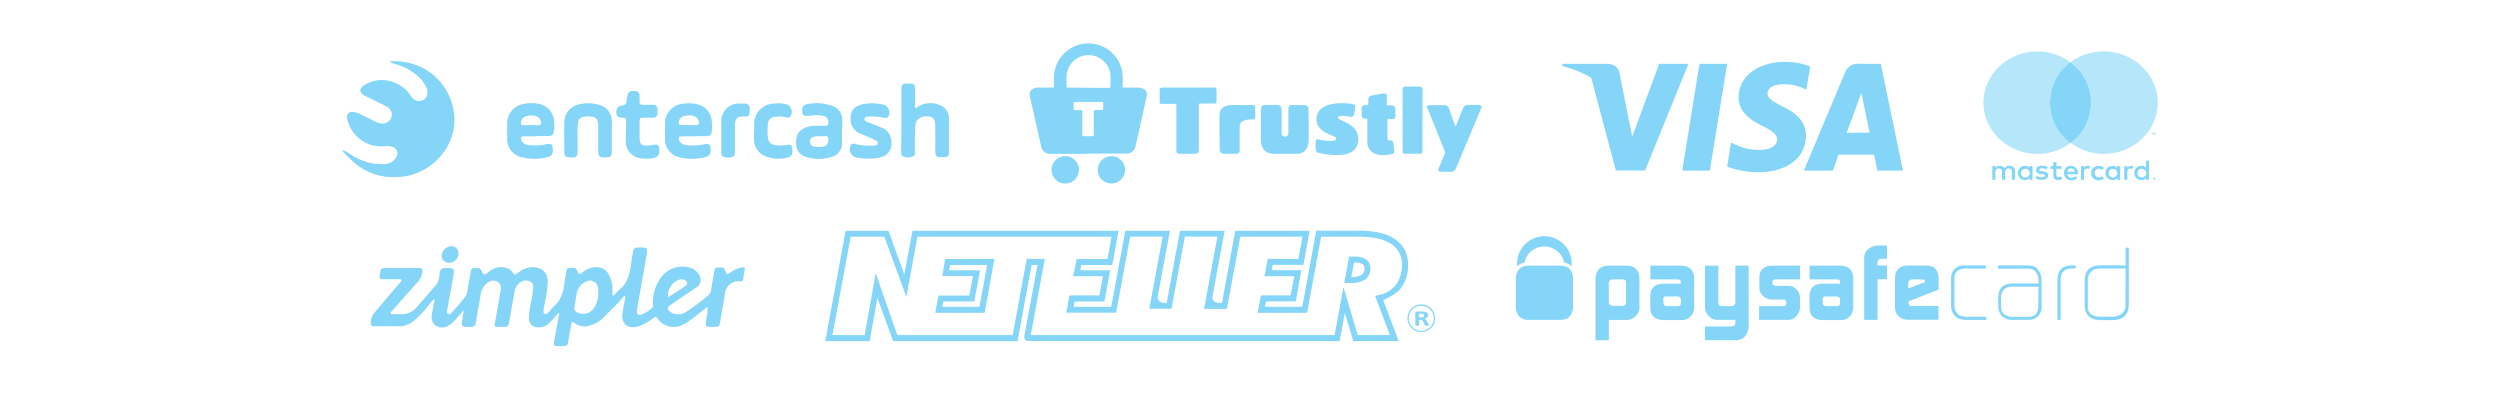 <svg id="Providers" xmlns="http://www.w3.org/2000/svg" viewBox="0 0 650 105.05"><defs><style>.cls-1{fill:#84d5f7;}.cls-2{opacity:0.6;}</style></defs><title>payment_fi</title><path class="cls-1" d="M89,39A9.32,9.32,0,0,1,91.4,40.3a14.24,14.24,0,0,0,8.37,2.37A3.72,3.72,0,0,0,103,40.94a1.81,1.81,0,0,0-1.12-2.8,5,5,0,0,0-2-.1,9.07,9.07,0,0,1-9.58-7,2.7,2.7,0,0,1-.08-.39,1.36,1.36,0,0,1,1.63-1.56,8.91,8.91,0,0,1,2.41.87l3.47,1.71a4.17,4.17,0,0,0,1.29.43,2.43,2.43,0,0,0,2.73-1.61,2.3,2.3,0,0,0-1.21-2.78c-1.37-.73-2.79-1.38-4.18-2.07-.51-.24-1-.46-1.51-.74-1.52-.92-1.54-1.95,0-2.83a8.22,8.22,0,0,1,6.42-1,9.35,9.35,0,0,1,5.74,4.1,2.24,2.24,0,0,0,3.86,0,2.64,2.64,0,0,0,0-2.34,8.69,8.69,0,0,0-2.65-3.39,15,15,0,0,0-5.08-2.68,6.31,6.31,0,0,1-1.91-.78,14.74,14.74,0,0,1,4.69.29,15.25,15.25,0,0,1,12,12.37,14,14,0,0,1-3.24,11.77,15.32,15.32,0,0,1-11.33,5.61,15.59,15.59,0,0,1-11.83-4.24c-.67-.61-1.29-1.29-1.93-1.94A1.89,1.89,0,0,1,89,39Z"/><path class="cls-1" d="M234.36,31.3q0-4,0-8c0-1.28.29-1.57,1.55-1.58.24,0,.48,0,.72,0,1,0,1.26.35,1.27,1.28,0,1.5,0,3,0,4.5,0,.2-.11.48.15.58s.32-.15.47-.24a6.11,6.11,0,0,1,6.48-.19,3.46,3.46,0,0,1,1.72,3.1c0,3,0,6,0,8.93a1,1,0,0,1-1.12,1.17c-2.15.08-2.49,0-2.44-2.22.05-2,0-4,0-5.94,0-1.7-.54-2.35-2-2.44-1.79-.11-3,.73-3.14,2.26a64.58,64.58,0,0,0-.16,6.67c0,.57.16,1.29-.56,1.52a3.15,3.15,0,0,1-2.57-.09c-.46-.25-.42-.78-.42-1.23Z"/><path class="cls-1" d="M139.44,35.44h-3.21c-.77,0-.95.29-.69,1a2,2,0,0,0,1.74,1.23,12.87,12.87,0,0,0,4.87-.2c1.19-.19,1.43,0,1.57,1.15.16,1.34-.25,2-1.56,2.27a13.62,13.62,0,0,1-6.44,0A4.76,4.76,0,0,1,131.87,36c0-1.26,0-2.52,0-3.78A5.07,5.07,0,0,1,136.32,27a9.29,9.29,0,0,1,3.75,0,4.85,4.85,0,0,1,4,4.7,9.55,9.55,0,0,1-.07,2.56,1.23,1.23,0,0,1-1.35,1.1h-3.22Zm-1.4-2.9c.64,0,1.29,0,1.93,0s.82-.33.68-.92c-.25-1.11-1.21-1.67-2.71-1.59s-2.28.58-2.47,1.68c-.1.53,0,.84.64.83S137.4,32.53,138,32.54Z"/><path class="cls-1" d="M180.47,35.44c-1.09,0-2.19,0-3.29,0-.71,0-.82.37-.64.94a2,2,0,0,0,1.77,1.31,12.82,12.82,0,0,0,4.86-.2c1.21-.19,1.48,0,1.59,1.23s-.28,1.9-1.56,2.19a13.66,13.66,0,0,1-6.45,0A4.76,4.76,0,0,1,172.9,36c0-1.28,0-2.57,0-3.85a5.06,5.06,0,0,1,4.35-5.1,9.32,9.32,0,0,1,3.83,0,4.85,4.85,0,0,1,4,4.69,13,13,0,0,1,0,2.33c-.11,1-.51,1.33-1.54,1.34h-3.06Zm-1.36-2.91h0c.62,0,1.23,0,1.85,0s.88-.22.7-1c-.27-1.12-1.3-1.68-2.81-1.53s-2.2.61-2.36,1.71c-.08.49.06.78.61.78Z"/><path class="cls-1" d="M218.92,34.24c0,1,0,1.93,0,2.89a3.62,3.62,0,0,1-2.62,3.64,10.83,10.83,0,0,1-6.8,0A3.44,3.44,0,0,1,207,37.42c-.11-1.76.34-3.24,2.07-4.08a6.43,6.43,0,0,1,2.72-.64c1,0,1.93,0,2.89,0,.47,0,.66-.21.68-.68A1.63,1.63,0,0,0,214,30.1a9.68,9.68,0,0,0-3-.07c-.32,0-.64.08-1,.09-1.07,0-1.3-.14-1.44-1.05s.23-1.8,1.1-1.95a12.33,12.33,0,0,1,7,.51,3.7,3.7,0,0,1,2.32,3.55C219,32.2,218.92,33.22,218.92,34.24Zm-5.57,1.19a6.06,6.06,0,0,0-1.82.14,1.26,1.26,0,0,0-.94,1.26,1.21,1.21,0,0,0,1,1.26,7,7,0,0,0,2.63,0c.82-.16,1.23-1,1.12-2.05s-.81-.53-1.29-.62A5.88,5.88,0,0,0,213.35,35.43Z"/><path class="cls-1" d="M159.07,35.56c0,1.37,0,2.74,0,4.1,0,.88-.33,1.19-1.22,1.24-2.09.13-2.32-.1-2.32-2.17s0-4.07,0-6.11c0-1.67-.6-2.27-2.27-2.33a6.16,6.16,0,0,0-1,0c-1.4.16-1.86.54-2,1.94-.2,2.16-.05,4.33-.07,6.5S150,41,148,40.9c-.92,0-1.28-.35-1.28-1.27,0-2.62-.05-5.25,0-7.87s1.91-4.49,4.81-4.8a10.57,10.57,0,0,1,4.07.23,4.48,4.48,0,0,1,3.5,4.44C159.09,32.94,159.07,34.25,159.07,35.56Z"/><path class="cls-1" d="M225.76,41.22a9.72,9.72,0,0,1-3.54-.42,2.23,2.23,0,0,1-1-3.12c.31-.42.76-.35,1.18-.24a14.86,14.86,0,0,0,4.46.41,3.44,3.44,0,0,0,.64,0c.33-.05.63-.17.71-.54a.69.69,0,0,0-.49-.82L224,34.84a4,4,0,0,1-2.69-2.65c-.53-2.38,0-4.8,3.79-5.22a11.84,11.84,0,0,1,4.7.29,2.12,2.12,0,0,1,1.19,3c-.32.52-.85.42-1.31.32a15,15,0,0,0-3.6-.28,5.4,5.4,0,0,0-.56,0,.79.79,0,0,0-.75.62c-.07.39.24.58.54.7,1.19.49,2.39.94,3.57,1.44a4.09,4.09,0,0,1,2.51,2.11c.84,2.09.61,5.24-3,5.86A11.25,11.25,0,0,1,225.76,41.22Z"/><path class="cls-1" d="M162.77,34.16c0-.89,0-1.77,0-2.65,0-.65-.19-.91-.87-.91-1.43,0-1.91-.72-1.55-2.12a1.31,1.31,0,0,1,1.29-1c.91-.08,1.24-.58,1.28-1.41a4.58,4.58,0,0,1,.1-.63c.29-1.63.7-1.93,2.33-1.73a1,1,0,0,1,.94,1c0,.59,0,1.18,0,1.76s.22.78.76.77c.89,0,1.77,0,2.66,0s1.2.35,1.25,1.22q0,.41,0,.81c0,1-.37,1.32-1.39,1.33-.81,0-1.61,0-2.41,0-.61,0-.88.19-.87.83,0,1.5,0,3,0,4.5s.63,2,2,1.91c.69,0,1.38-.15,2.07-.24a.82.82,0,0,1,1,.81c.25,1.9-.34,2.68-2.24,2.79a9.93,9.93,0,0,1-2.88-.1,4.35,4.35,0,0,1-3.54-4.29c0-.88,0-1.77,0-2.65Z"/><path class="cls-1" d="M196.12,34.13a17.75,17.75,0,0,1,0-2.73,5.34,5.34,0,0,1,5.25-4.47,8.08,8.08,0,0,1,3.42.29,2.19,2.19,0,0,1,.71,3.09,1.08,1.08,0,0,1-1.13.2,6.88,6.88,0,0,0-3.19-.07,1.77,1.77,0,0,0-1.5,1.56,15.83,15.83,0,0,0,0,4,1.93,1.93,0,0,0,1.62,1.66,8.4,8.4,0,0,0,3.35,0c1-.14,1.3.15,1.35,1.08.1,1.67-.22,2.13-1.87,2.38a9.5,9.5,0,0,1-4.84-.39,4.75,4.75,0,0,1-3.26-4.59c0-.67,0-1.34,0-2Z"/><path class="cls-1" d="M187.54,35.4V31.78a4.55,4.55,0,0,1,4.59-4.86c.51,0,1,0,1.53,0a1.18,1.18,0,0,1,1.26,1.18,3.62,3.62,0,0,1,0,.57c0,1.48-.11,1.62-1.56,1.63-1.8,0-2.24.45-2.28,2.4,0,2.17,0,4.35,0,6.52,0,.57.17,1.29-.56,1.53a3.24,3.24,0,0,1-2.57-.08c-.39-.21-.41-.66-.41-1.08C187.54,38.19,187.55,36.8,187.54,35.4Z"/><path class="cls-1" d="M283,40c-3.27,0-6.55,0-9.82,0a3.07,3.07,0,0,1-1-.15,2.26,2.26,0,0,1-1.46-1.69c-.2-.86-.39-1.73-.58-2.59-.36-1.62-.72-3.24-1.09-4.86L267.75,25a1.64,1.64,0,0,1,1.05-2,3.29,3.29,0,0,1,1.2-.24h3.77c.22,0,.24,0,.24-.25s0-.7,0-1V20.29a9,9,0,0,1,5.4-8.26,8.94,8.94,0,0,1,12.48,7.45c.08,1,0,1.93,0,2.9,0,.39,0,.39.4.39h3.55a3.4,3.4,0,0,1,1.33.27,1.6,1.6,0,0,1,1,1.86c-.19.93-.41,1.86-.62,2.79q-.88,4-1.79,8.06c-.17.77-.35,1.55-.53,2.32a2.42,2.42,0,0,1-.63,1.19,2.28,2.28,0,0,1-1.57.68H283Zm0-17.18h5.58a.13.13,0,0,0,.14-.14,1.21,1.21,0,0,0,0-.19v-2c0-.37,0-.75,0-1.12a5.65,5.65,0,0,0-2.05-3.73,5.72,5.72,0,0,0-7.91.6,5.68,5.68,0,0,0-1.46,3.8V22.4c0,.37,0,.37.38.37Zm-.05,3.68h-3.2a1.77,1.77,0,0,0-.32,0,.32.32,0,0,0-.31.37q0,.72,0,1.44c0,.22.07.29.29.33h1.53c.45,0,.46,0,.46.46V34.8a2,2,0,0,0,0,.35.28.28,0,0,0,.27.27h2.11c.52,0,.61-.09.61-.61V28.9c0-.23.06-.28.29-.28s.53,0,.79,0h1c.27,0,.35-.1.36-.37v-.79c0-.21,0-.42,0-.62a.31.31,0,0,0-.28-.35,1.58,1.58,0,0,0-.37,0Z"/><path class="cls-1" d="M340.26,32.47v3.82a5.11,5.11,0,0,1-.39,2,2.65,2.65,0,0,1-2.5,1.69c-2.11,0-4.22,0-6.33,0a3.26,3.26,0,0,1-1.89-.57A3,3,0,0,1,328,37.66a5.86,5.86,0,0,1-.18-1.5V28.79a2.82,2.82,0,0,1,.09-.76.9.9,0,0,1,.93-.74H332a1.49,1.49,0,0,1,.73.2,1,1,0,0,1,.49.86V34a5.53,5.53,0,0,0,0,.71.81.81,0,0,0,.86.81.87.87,0,0,0,.9-.83,2.3,2.3,0,0,0,0-.37c0-1.91,0-3.82,0-5.73a4.32,4.32,0,0,1,.05-.62.69.69,0,0,1,.66-.66,2.56,2.56,0,0,1,.39,0h2.73a3.15,3.15,0,0,1,.44,0,1,1,0,0,1,.95,1c0,.1,0,.2,0,.3Z"/><path class="cls-1" d="M308.89,22.76h6.35a2.2,2.2,0,0,1,.57,0,.58.58,0,0,1,.49.6v3.05c0,.31-.13.44-.44.5a2,2,0,0,1-.42,0h-3.2c-.5,0-.55.06-.55.56V38.93c0,.12,0,.23,0,.35a.64.64,0,0,1-.51.62,3.72,3.72,0,0,1-.81.09h-3.23a5.16,5.16,0,0,1-.67-.05.6.6,0,0,1-.61-.67V27.62a1.69,1.69,0,0,0,0-.32.29.29,0,0,0-.3-.3h-3.2a2.28,2.28,0,0,1-.45,0,.44.44,0,0,1-.39-.44,1.55,1.55,0,0,1,0-.22V23.36a.57.57,0,0,1,.44-.53,2,2,0,0,1,.59-.07h6.37Z"/><path class="cls-1" d="M378.46,32.83c.09,0,.09-.13.12-.2.57-1.4,1.13-2.81,1.69-4.21a2.61,2.61,0,0,1,.39-.69,1.2,1.2,0,0,1,.93-.44h2.73a2,2,0,0,1,.59.08.39.39,0,0,1,.3.45,1.06,1.06,0,0,1-.12.43l-1.46,3.42q-1.51,3.57-3,7.14c-.67,1.6-1.35,3.19-2,4.79a2.17,2.17,0,0,1-.53.77,1.08,1.08,0,0,1-.74.29h-2.61a1.38,1.38,0,0,1-.53-.09.37.37,0,0,1-.28-.41,1,1,0,0,1,.1-.38l1.62-3.84a.72.72,0,0,0,0-.61l-4.44-11A3.17,3.17,0,0,1,371,28a.46.46,0,0,1,.32-.57,2,2,0,0,1,.68-.09c1.14,0,2.27,0,3.4,0a1.35,1.35,0,0,1,1.34.87c.09.2.16.42.23.63l1.35,3.83C378.37,32.7,378.38,32.78,378.46,32.83Z"/><path class="cls-1" d="M347.46,40.3a19.78,19.78,0,0,1-4.54-.54c-.11,0-.22-.08-.33-.1a.5.5,0,0,1-.43-.48c0-.21-.07-.42-.08-.64a8.69,8.69,0,0,1,0-1.61,2.23,2.23,0,0,1,.1-.43c.1-.27.22-.33.5-.27s.75.18,1.14.24a13.71,13.71,0,0,0,2.64.13,2.05,2.05,0,0,0,.54-.1.74.74,0,0,0,.28-.14.37.37,0,0,0,0-.6,2.43,2.43,0,0,0-.56-.33c-.62-.28-1.26-.53-1.87-.85a5.36,5.36,0,0,1-1.57-1.14,3.62,3.62,0,0,1-.82-3.69,3.41,3.41,0,0,1,1.66-1.9,7.37,7.37,0,0,1,2.57-.86,14.22,14.22,0,0,1,3.26-.12,9.74,9.74,0,0,1,1.7.2l.4.12a.4.4,0,0,1,.29.34,2.63,2.63,0,0,1,0,.49,5.64,5.64,0,0,1-.33,1.72,2,2,0,0,1-.23.46.43.43,0,0,1-.43.19L350,30.2a8.79,8.79,0,0,0-1.36-.07,1.65,1.65,0,0,0-.48.1.35.35,0,0,0-.09.65,7.12,7.12,0,0,0,1.16.61,10.22,10.22,0,0,1,2.22,1.29,5.09,5.09,0,0,1,1.16,1.29,4.23,4.23,0,0,1,.53,2.63,4.53,4.53,0,0,1-.32,1.24,3.41,3.41,0,0,1-1.53,1.63,6.31,6.31,0,0,1-2,.63A10.22,10.22,0,0,1,347.46,40.3Z"/><path class="cls-1" d="M355.51,34.06V31.21a1.34,1.34,0,0,0,0-.2c0-.16,0-.19-.19-.2h-.42c-.59,0-.84-.22-.86-.81s0-1.24,0-1.86a1.13,1.13,0,0,1,.06-.32.59.59,0,0,1,.45-.45,2,2,0,0,1,.54,0h.47c.18,0,.2,0,.2-.2s0-.49,0-.74,0-.41,0-.62a.91.91,0,0,1,.42-.77,2,2,0,0,1,.79-.29l2.59-.43a1.78,1.78,0,0,1,.61,0,.46.46,0,0,1,.39.37,1.31,1.31,0,0,1,0,.34v2.19c0,.16,0,.18.2.18H362a.68.68,0,0,1,.66.43,1.64,1.64,0,0,1,.13.65v1.84c0,.44-.22.61-.67.62H361c-.23,0-.26,0-.26.26v4.76a.51.51,0,0,0,.47.57,2.12,2.12,0,0,0,.56,0c.22,0,.26,0,.34.21a2.54,2.54,0,0,1,.16.6,11,11,0,0,1,.22,2.07c0,.44,0,.48-.46.59a9.63,9.63,0,0,1-3,.32,4,4,0,0,1-2.2-.73,3.24,3.24,0,0,1-1.29-2.13,4.36,4.36,0,0,1-.05-.72Z"/><path class="cls-1" d="M369.83,31.21V39a2.27,2.27,0,0,1,0,.45.63.63,0,0,1-.54.51,4,4,0,0,1-.49,0h-3.1a5.46,5.46,0,0,1-.57,0,.46.46,0,0,1-.45-.45,3.27,3.27,0,0,1,0-.54V23.46a1.71,1.71,0,0,1,0-.39.66.66,0,0,1,.61-.56h3.57a1.86,1.86,0,0,1,.57.07.59.59,0,0,1,.43.54c0,.11,0,.22,0,.33Z"/><path class="cls-1" d="M317.07,34.36c0-1.42,0-2.83,0-4.24a4.41,4.41,0,0,1,.09-.89,2.17,2.17,0,0,1,1.37-1.59,4.59,4.59,0,0,1,1.52-.32c1.08-.06,2.16,0,3.24,0h2.51c.41,0,.56.15.56.55,0,.85,0,1.69,0,2.53,0,.46-.21.65-.66.65a10.76,10.76,0,0,0-1.6.11,2.8,2.8,0,0,0-1.18.49,1.39,1.39,0,0,0-.61,1.11,5,5,0,0,0,0,.55c0,1.67,0,3.35,0,5,0,.3,0,.6,0,.89a.74.74,0,0,1-.72.77c-.12,0-.24,0-.37,0h-2.7a3.73,3.73,0,0,1-.47,0,1,1,0,0,1-.92-1c0-.11,0-.22,0-.33Z"/><path class="cls-1" d="M285.42,44.14a3.55,3.55,0,1,1,3.52,3.57A3.52,3.52,0,0,1,285.42,44.14Z"/><path class="cls-1" d="M280.52,44.14A3.56,3.56,0,1,1,277,40.6,3.53,3.53,0,0,1,280.52,44.14Z"/><g id="g4158"><polygon id="polygon9" class="cls-1" points="444.56 44.36 437.38 44.36 441.87 16.59 449.05 16.59 444.56 44.36"/><path id="path11" class="cls-1" d="M470.59,17.27a17.7,17.7,0,0,0-6.44-1.18c-7.09,0-12.08,3.78-12.11,9.19-.06,4,3.57,6.2,6.29,7.53s3.72,2.25,3.72,3.46c0,1.86-2.24,2.72-4.31,2.72A14.37,14.37,0,0,1,451,37.51l-.94-.45-1,6.24a21.84,21.84,0,0,0,8,1.48c7.54,0,12.44-3.73,12.5-9.49,0-3.16-1.89-5.58-6-7.56-2.51-1.27-4-2.13-4-3.43s1.3-2.39,4.14-2.39A12.24,12.24,0,0,1,469,23l.65.3,1-6Z"/><path id="path13" class="cls-1" d="M480.14,34.52c.59-1.59,2.86-7.77,2.86-7.77s.59-1.62.95-2.65l.5,2.39s1.36,6.65,1.66,8ZM489,16.59h-5.55a3.54,3.54,0,0,0-3.76,2.31L469,44.36h7.53s1.24-3.43,1.51-4.16h9.22l.85,4.16h6.65L489,16.59Z"/><path id="path15" class="cls-1" d="M431.38,16.59l-7,18.94-.77-3.84c-1.3-4.43-5.38-9.25-9.93-11.64l6.44,24.28h7.6L439,16.59Z"/><path id="path17" class="cls-1" d="M417.82,16.59H406.27l-.12.56c9,2.31,15,7.86,17.43,14.54l-2.51-12.76c-.41-1.78-1.68-2.28-3.25-2.34Z"/></g><path class="cls-1" d="M560,46.48v.09h.09l0,0s0,0,0,0,0,0,0,0H560Zm.09-.06.1,0a.11.11,0,0,1,0,.08.08.08,0,0,1,0,.07.12.12,0,0,1-.09,0l.12.12h-.09l-.1-.12h0v.12H560v-.32Zm0,.44.12,0,.09,0,.06-.09a.36.36,0,0,0,0-.11.43.43,0,0,0,0-.11l-.06-.08-.09-.06-.12,0-.11,0a.24.24,0,0,0-.09.06.16.16,0,0,0-.06.08.22.22,0,0,0,0,.11.2.2,0,0,0,0,.11.24.24,0,0,0,.06.09l.09,0a.23.23,0,0,0,.11,0m0-.63a.33.33,0,0,1,.15,0,.35.35,0,0,1,.12.07.44.44,0,0,1,.08.11.35.35,0,0,1,0,.14.32.32,0,0,1,0,.14.44.44,0,0,1-.08.11.36.36,0,0,1-.12.08l-.15,0-.14,0a.36.36,0,0,1-.12-.08.28.28,0,0,1-.08-.11.32.32,0,0,1,0-.14.35.35,0,0,1,0-.14.28.28,0,0,1,.08-.11.35.35,0,0,1,.12-.07.32.32,0,0,1,.14,0M525.46,45a1.13,1.13,0,1,1,1.13,1.14A1.09,1.09,0,0,1,525.46,45m3,0V43.2h-.81v.43a1.43,1.43,0,0,0-1.17-.52,1.86,1.86,0,0,0,0,3.72,1.43,1.43,0,0,0,1.17-.52v.43h.81Zm27.27,0a1.13,1.13,0,1,1,1.13,1.14A1.09,1.09,0,0,1,555.74,45m3,0V41.78h-.81v1.85a1.42,1.42,0,0,0-1.17-.52,1.86,1.86,0,0,0,0,3.72,1.42,1.42,0,0,0,1.17-.52v.43h.81ZM538.49,43.8a.91.91,0,0,1,.94.86H537.5a.94.94,0,0,1,1-.86m0-.69A1.77,1.77,0,0,0,536.65,45a1.79,1.79,0,0,0,1.91,1.86,2.33,2.33,0,0,0,1.52-.49l-.4-.57a1.85,1.85,0,0,1-1.08.37,1,1,0,0,1-1.11-.87h2.76a2.91,2.91,0,0,0,0-.3,1.73,1.73,0,0,0-1.76-1.86M548.25,45a1.12,1.12,0,1,1,1.12,1.14A1.08,1.08,0,0,1,548.25,45m3,0V43.2h-.8v.43a1.45,1.45,0,0,0-1.18-.52,1.86,1.86,0,0,0,0,3.72,1.45,1.45,0,0,0,1.18-.52v.43h.8Zm-7.56,0a1.83,1.83,0,0,0,2,1.86,2,2,0,0,0,1.34-.42l-.39-.62a1.76,1.76,0,0,1-1,.32,1.14,1.14,0,0,1,0-2.27,1.68,1.68,0,0,1,1,.32l.39-.62a2,2,0,0,0-1.34-.43,1.83,1.83,0,0,0-2,1.86m10.41-1.86a1.11,1.11,0,0,0-1,.52V43.2h-.8v3.54h.81v-2c0-.59.26-.91.79-.91a1.29,1.29,0,0,1,.5.09l.25-.73a1.71,1.71,0,0,0-.57-.1m-21.64.37a2.91,2.91,0,0,0-1.51-.37c-1,0-1.55.43-1.55,1.14s.45.93,1.28,1l.38.05c.44.06.65.17.65.37s-.29.43-.84.43a2.05,2.05,0,0,1-1.24-.37l-.38.6a2.77,2.77,0,0,0,1.61.46c1.07,0,1.69-.48,1.69-1.15s-.49-1-1.29-1.06l-.38-.06c-.35,0-.63-.11-.63-.34s.26-.42.7-.42a2.4,2.4,0,0,1,1.16.31Zm10.41-.37a1.09,1.09,0,0,0-1,.52V43.2h-.8v3.54h.8v-2c0-.59.27-.91.8-.91a1.29,1.29,0,0,1,.5.09l.25-.73a1.73,1.73,0,0,0-.58-.1M536,43.2h-1.32V42.13h-.82V43.2h-.75v.71h.75v1.61c0,.82.33,1.31,1.29,1.31a2,2,0,0,0,1-.27l-.23-.66a1.64,1.64,0,0,1-.72.2c-.4,0-.53-.24-.53-.59v-1.6H536Zm-12.07,3.54V44.52a1.35,1.35,0,0,0-1.46-1.41,1.49,1.49,0,0,0-1.31.63,1.38,1.38,0,0,0-1.23-.63,1.23,1.23,0,0,0-1.08.53V43.2H518v3.54h.81v-2a.85.85,0,0,1,.91-.94c.54,0,.81.33.81.93v2h.82v-2a.85.85,0,0,1,.91-.94c.55,0,.81.33.81.93v2Z"/><path class="cls-1" d="M560.53,35v-.52h-.14l-.17.36-.16-.36h-.14V35h.1v-.39l.15.34h.11l.15-.34V35Zm-.9,0v-.43h.18v-.09h-.46v.09h.18V35Z"/><g class="cls-2"><path class="cls-1" d="M533,26.71a13.1,13.1,0,0,1,5.34-10.48,14.33,14.33,0,0,0-8.64-2.85c-7.72,0-14,6-14,13.33S522,40,529.71,40a14.33,14.33,0,0,0,8.64-2.85A13.1,13.1,0,0,1,533,26.71"/></g><g class="cls-2"><path class="cls-1" d="M561,26.71C561,34.07,554.7,40,547,40a14.29,14.29,0,0,1-8.64-2.85,13,13,0,0,0,0-21A14.29,14.29,0,0,1,547,13.38c7.72,0,14,6,14,13.33"/></g><path class="cls-1" d="M538.34,37.19a13,13,0,0,1,0-21,13,13,0,0,1,0,21Z"/><path class="cls-1" d="M145.2,81.35a24.34,24.34,0,0,1-2.78,2.94,3.5,3.5,0,0,1-2.57.81,2.26,2.26,0,0,1-2.3-2.6c0-2.28.73-4.46,1-6.7,0-.09,0-.18,0-.28.11-.9.21-1.82-.72-2.39a2.71,2.71,0,0,0-2.84.51,3.37,3.37,0,0,0-1.17,2c-.47,2.73-1,5.45-1.44,8.18-.14.94-.56,1.28-1.46,1.17-.31,0-.63,0-.95,0-1.49,0-1.47,0-1.2-1.51.47-2.61.93-5.21,1.37-7.82a2.09,2.09,0,0,0-.73-2.39,2.31,2.31,0,0,0-2.75.33,4.16,4.16,0,0,0-1.61,2.63c-.44,2.54-.92,5.08-1.31,7.63-.14.87-.53,1.15-1.39,1.15-2.46,0-2.46,0-2.08-2.4.09-.56.18-1.13.32-2l-1.5,1.73a10.53,10.53,0,0,1-2.43,2.28,3,3,0,0,1-3.43,0,2.74,2.74,0,0,1-.93-2.84c.08-.66.22-1.32.34-2s.24-1.24.4-2.06a6.34,6.34,0,0,0-1.38,1.35,26.17,26.17,0,0,1-4.1,4.38,6.2,6.2,0,0,1-4.06,1.39c-2-.07-4.08,0-6.12,0-.8,0-1-.24-.95-1.08,0-1.8,1.3-2.84,2.3-4.05,1.71-2.09,3.5-4.13,5.24-6.19.18-.21.53-.41.4-.71s-.56-.2-.86-.21c-1.31,0-2.62,0-3.92,0-.79,0-1-.32-.87-1.06a3.56,3.56,0,0,0,.13-.65c0-.91.49-1.23,1.42-1.21,2.87,0,5.74,0,8.61,0,.78,0,1,.19.94,1a5.07,5.07,0,0,1-1.46,2.92q-3.21,3.59-6.41,7.21c-.18.2-.54.37-.4.69s.51.18.78.19c.63,0,1.27,0,1.91,0A4.81,4.81,0,0,0,108,80.22c1.86-2,3.66-4.15,5.46-6.26a5.21,5.21,0,0,0,.83-2.9c.13-1,.53-1.41,1.6-1.38,2.31.07,2.33,0,1.94,2.26-.5,2.86-1,5.71-1.54,8.56-.07.4-.25.87.21,1.13s.76-.15,1-.44c1.27-1.29,2.39-2.73,3.54-4.13a2.27,2.27,0,0,0,.41-1.06c.3-1.76.62-3.51.92-5.27.09-.48.14-1,.79-1s1.54-.34,2,.6c.67,1.32.7,1.31,1.88.37a5,5,0,0,1,4-1.18,3,3,0,0,1,2.24,1.31c.45.77.77.63,1.36.16a5.8,5.8,0,0,1,4.11-1.51c2.39.17,3.66,1.44,3.68,3.87a37.52,37.52,0,0,1-.84,5.66c-.08.54-.2,1.07-.27,1.6,0,.37-.13.83.3,1s.73-.11,1-.4c.5-.53.92-1.15,1.46-1.63,1.94-1.72,2.44-4,2.74-6.41.1-.83.27-1.64.4-2.46.07-.44.09-1,.69-1s1.48-.35,2,.42a2.19,2.19,0,0,1,.27.5c.27.74.66.73,1.21.26a5.43,5.43,0,0,1,3.85-1.42,3.44,3.44,0,0,1,3,1.84,7.78,7.78,0,0,1,1,4,4,4,0,0,0,.08,1.5c.34.07.47-.2.64-.37a10.49,10.49,0,0,1,.92-1c2.54-1.89,2.9-4.71,3.3-7.53.12-.85.3-1.69.43-2.54a1,1,0,0,1,1.06-1c2.78-.1,2.81-.11,2.34,2.58-.76,4.4-1.56,8.79-2.34,13.18a3,3,0,0,0-.08.94c.07.6.41.92,1.06.76a7.93,7.93,0,0,0,2.9-1.79c.35-.28.18-.78.2-1.19a11,11,0,0,1,2.32-7,7,7,0,0,1,7.07-2.33,4,4,0,0,1,2.51,1.79,2.28,2.28,0,0,1-.69,3.47c-2.18,1.5-4.38,3-6.57,4.46-1,.67-1,1.11-.08,1.89a3.6,3.6,0,0,0,4,0,53.39,53.39,0,0,0,5.9-4.39,2,2,0,0,0,.66-1.34c.27-1.57.53-3.14.81-4.7.1-.52.09-1.17.88-1.13s1.6-.31,2,.78.49,1.14,1.51.39A7.61,7.61,0,0,1,193,69.51c.49-.11.74,0,.64.59-.16.85-.29,1.7-.44,2.54-.06.36-.21.54-.64.51a3.57,3.57,0,0,0-4.08,3.28c-.41,2.39-.81,4.78-1.22,7.16C187,85,187,85,185.54,85c-2.28,0-2.27,0-1.85-2.24a13.74,13.74,0,0,0,.28-3c-1.09.85-2.19,1.69-3.28,2.55a17.66,17.66,0,0,1-3.17,2.11A5.07,5.07,0,0,1,171,82.86c-.39-.55-.65-.55-1.12-.19A14.34,14.34,0,0,1,167,84.45a10.13,10.13,0,0,1-1.15.45c-2.76.73-4.42-.77-4-3.57.24-1.44.51-2.87.76-4.32-.45-.06-.59.24-.76.43-1.6,1.87-3.39,3.54-5.13,5.28a7.45,7.45,0,0,1-3.1,1.83,4.32,4.32,0,0,1-4.33-.65c-.44-.36-.64-.29-.74.27-.27,1.6-.59,3.2-.83,4.8a1,1,0,0,1-1.2,1c-2.94,0-2.7.3-2.2-2.61q.47-2.67,1-5.36A.72.72,0,0,0,145.2,81.35Zm10.35-5.19a8.71,8.71,0,0,0-.06-1.14,2.1,2.1,0,0,0-3.21-1.75A3.88,3.88,0,0,0,150,76.06c-.25,1.21-.39,2.45-.64,3.67a1.28,1.28,0,0,0,.79,1.54,3.32,3.32,0,0,0,4.11-1A6.46,6.46,0,0,0,155.55,76.16Zm18.1,1.13a53.09,53.09,0,0,0,4.75-3.1.73.73,0,0,0-.09-1.16,1.64,1.64,0,0,0-1.61-.34A4.43,4.43,0,0,0,173.65,77.29Z"/><path class="cls-1" d="M119.2,65.9a2.46,2.46,0,0,1-2.45,2.42,1.86,1.86,0,0,1-1.93-1.82A2.69,2.69,0,0,1,117.36,64,1.82,1.82,0,0,1,119.2,65.9Z"/><g id="layer1"><g id="g3098"><path id="path3741" class="cls-1" d="M219.87,60l-5.3,28.69h11.55l2-11.26,4.1,11.26h32.34l3.65-19.8h1.54l-3.36,18.19s-.57,1.6,1.27,1.6h80.63l1.38-7.33,2.19,7.33h11.78l-4-10.66s3.24-1.36,4.53-3a9.71,9.71,0,0,0,1.91-6.11,7.69,7.69,0,0,0-3.38-6.73c-2.16-1.47-5.31-2.2-9.37-2.2h-11.1l-3.64,19.78H328.9l.24-1.39h7.74l1.48-8.12-7.71,0,.24-1.39h8L340.5,60H321.16l-3.45,18.77s-2.86.36-2.43-1.9S318.41,60,318.41,60H306.79l-3.45,18.77s-2.69.27-2.29-1.9S304.18,60,304.18,60H292.57l-3.65,19.78h-9.78l.25-1.39h7.76l1.48-8.1h-7.76l.25-1.39h8.08l1.62-8.9H237.24l-2.12,11.37L231,60Zm1.3,1.54h8.76l5.73,15.68,2.87-15.68H289l-1.05,5.8h-8L279,71.81h7.77l-.93,5h-7.77l-.82,4.49h12.94l3.65-19.79h8.46l-3.5,18.77h5.8l3.46-18.77h8.46L313.06,80.3H319l3.46-18.77h16.18l-1.05,5.8h-8l-.83,4.48h7.73l-.92,5h-7.73L327,81.32h12.84l3.65-19.79h9.8c3.74,0,6.61.65,8.5,1.95a6.13,6.13,0,0,1,2.7,5.44,8.21,8.21,0,0,1-1.59,5.17,7.61,7.61,0,0,1-4.5,2.64l-.88.19,3.85,10.2H353l-3.7-12.49L347,87.12H268l3.65-19.79h-4.7l-3.65,19.79h-30L227.68,71l-2.86,16.11h-8.39Zm24.57,5.8L245,71.77h8L252,76.83h-8l-.84,4.49H256l2.55-14ZM247,68.89h9.66l-2,10.88H245l.26-1.39h8.05l1.49-8.09h-8.05Z"/><path id="path3745" class="cls-1" d="M356.29,69.78a2.67,2.67,0,0,0-1.2-2.39,5.65,5.65,0,0,0-3.11-.68h-1.21l-1.26,6.86h1.65a6.48,6.48,0,0,0,3.74-.87,3.36,3.36,0,0,0,1.39-2.92M354,71.43a4.91,4.91,0,0,1-2.64.6c-.07,0,.69-3.77.69-3.77H352a4.43,4.43,0,0,1,2.27.42,1.19,1.19,0,0,1,.48,1.1,1.78,1.78,0,0,1-.72,1.65"/><path id="path3747" class="cls-1" d="M366.28,82.77A3.25,3.25,0,1,1,369.53,86a3.25,3.25,0,0,1-3.25-3.25m-.34,0a3.59,3.59,0,1,0,3.59-3.61,3.59,3.59,0,0,0-3.59,3.61"/><path id="path3749" class="cls-1" d="M368.92,82.53h.31a2.23,2.23,0,0,0,.37,0,1,1,0,0,0,.33-.06.82.82,0,0,0,.25-.16.47.47,0,0,0,.07-.27.45.45,0,0,0-.07-.27,1,1,0,0,0-.25-.15,2.19,2.19,0,0,0-.33-.06h-.68ZM368,81h1.85a3.91,3.91,0,0,1,.72.1,1.14,1.14,0,0,1,.54.3.88.88,0,0,1,.2.6.72.72,0,0,1-.27.56,1.23,1.23,0,0,1-.73.3h0a.47.47,0,0,1,.32.13.92.92,0,0,1,.2.25l.77,1.44h-1.08l-.57-1.15a.67.67,0,0,0-.24-.3.94.94,0,0,0-.44-.09h-.3v1.54h-1Z"/></g></g><path id="path2491" class="cls-1" d="M422.78,73.5c0-.55-.28-.84-.79-.86h-2.7a1,1,0,0,0-1,1v4.87a1,1,0,0,0,1.09,1h2.48a.79.79,0,0,0,.64-.29.68.68,0,0,0,.27-.56Zm-7.95-.69a4.37,4.37,0,0,1,.81-2.77,3.39,3.39,0,0,1,1-.67,3,3,0,0,1,1.27-.29h5q3.29,0,3.34,3.59V80a3,3,0,0,1-1,2.19,3.18,3.18,0,0,1-2.27,1H418.3v5.28h-3.47V72.81"/><path id="path2493" class="cls-1" d="M432.52,78.9a.55.55,0,0,0,.27.48.9.9,0,0,0,.63.22h2.67c.6,0,.91-.23.93-.7v-1q0-.81-1-.81h-2.64a.72.72,0,0,0-.9.92Zm4.5-5.49c0-.53-.29-.78-.93-.77h-7V69.08H437c2.29,0,3.46,1.14,3.49,3.33v7.46a3.42,3.42,0,0,1-.86,2.34,3,3,0,0,1-2.27,1h-4.76c-2.32,0-3.49-1.08-3.53-3.18V77.11q0-3.28,3.36-3.35H437v-.35"/><path id="path2495" class="cls-1" d="M450.21,84.88a1.06,1.06,0,0,0,.71-.29.75.75,0,0,0,.28-.57v-.85h-4.44a3.55,3.55,0,0,1-1.39-.22,3.09,3.09,0,0,1-1.1-.74,3.79,3.79,0,0,1-.75-1.18,3.85,3.85,0,0,1-.23-1.43V69.08h3.47v9.4c0,.75.3,1.12.93,1.12h2.45a1,1,0,0,0,.75-.29.72.72,0,0,0,.31-.59V69.08h3.44V84.61a4.37,4.37,0,0,1-.88,2.77,3,3,0,0,1-2.37,1.07h-8.1V84.88h6.92"/><path id="path2497" class="cls-1" d="M457.37,79.6h6.19c.56,0,.86-.24.87-.68V78.6a.75.75,0,0,0-.08-.3c-.14-.27-.31-.41-.51-.41h-3.07a3.38,3.38,0,0,1-2.33-.93,2.67,2.67,0,0,1-1-2.06V72.24c0-2.07,1.16-3.13,3.38-3.16H468v3.56H461.9q-1.08,0-1.08.66v.34c0,.46.37.68,1.1.68H465a2.89,2.89,0,0,1,2.09.94,3.14,3.14,0,0,1,.9,2.19v2.6a3.41,3.41,0,0,1-1,2.19,2.76,2.76,0,0,1-1,.74,3.88,3.88,0,0,1-1.37.19h-7.26V79.6"/><path id="path2499" class="cls-1" d="M473.91,78.9a.55.55,0,0,0,.29.48.86.86,0,0,0,.62.22h2.67c.61,0,.92-.23.93-.7v-1q0-.81-1-.81h-2.64a1.2,1.2,0,0,0-.72.16,1.16,1.16,0,0,0-.19.76Zm4.51-5.49c0-.53-.29-.78-.93-.77h-7V69.08h7.87c2.29,0,3.46,1.14,3.49,3.33v7.46a3.52,3.52,0,0,1-.86,2.34,2.94,2.94,0,0,1-2.27,1H474q-3.48,0-3.52-3.18V77.11q0-3.28,3.36-3.35h4.61v-.35"/><path id="path2501" class="cls-1" d="M484.69,67.05a2.93,2.93,0,0,1,1.07-2.31,4,4,0,0,1,2.65-.91h2.21v3.45h-1.34c-.73,0-1.11.36-1.12,1v.76h2.46v3.57h-2.46V83.17h-3.47V67.05"/><path id="path2503" class="cls-1" d="M500.49,73.35v-.09a.55.55,0,0,0-.22-.45,1,1,0,0,0-.6-.17h-2.42a1,1,0,0,0-.75.27.74.74,0,0,0-.36.64V75Zm-4.3,5v.22a1,1,0,0,0,.23.68.48.48,0,0,0,.45.31H504v3.57h-7.58a5.23,5.23,0,0,1-1.61-.19,2.89,2.89,0,0,1-1.12-.68,3,3,0,0,1-.77-1.15,5,5,0,0,1-.22-1.64l0-7.14q.06-3.24,3.38-3.29h4.68q3.24,0,3.29,3.41v2.82l-7.83,3.08"/><path id="path2505" class="cls-1" d="M511.37,83.17a7.18,7.18,0,0,1-1.44-.14,3,3,0,0,1-1.37-.64,3.26,3.26,0,0,1-1-1.39,4.89,4.89,0,0,1-.28-1.72V72.62a4.24,4.24,0,0,1,.16-1.43,3,3,0,0,1,.73-1.21,3.11,3.11,0,0,1,1.31-.83A6.11,6.11,0,0,1,511,69h5.32v.84h-5.2a3.73,3.73,0,0,0-2.17.56,2.54,2.54,0,0,0-.81,2.13v6.66a4.49,4.49,0,0,0,.21,1.36,2.81,2.81,0,0,0,.74,1.14,2.68,2.68,0,0,0,1.12.54,5.34,5.34,0,0,0,1.23.13h5v.83h-5"/><path id="path2507" class="cls-1" d="M530,74.54h-7a2.66,2.66,0,0,0-2,.77,2.91,2.91,0,0,0-.72,2.08v2.12a4.39,4.39,0,0,0,.13,1.13,1.66,1.66,0,0,0,.65,1,3.06,3.06,0,0,0,2,.75h4.22c1.77,0,2.66-1,2.66-2.8Zm.83,4.79a8.45,8.45,0,0,1-.11,1.42,3.17,3.17,0,0,1-.69,1.3,3.49,3.49,0,0,1-2.71,1.12h-4.15a3.67,3.67,0,0,1-2.63-1,3.4,3.4,0,0,1-1-2.64V77.42q0-3.63,3.62-3.72H530v-.94a3.28,3.28,0,0,0-.67-2,2.12,2.12,0,0,0-1-.76,5.22,5.22,0,0,0-1.3-.15H519.5V69h7.15a10.8,10.8,0,0,1,1.78.14,1.92,1.92,0,0,1,.75.32,2.29,2.29,0,0,1,.69.64,4.47,4.47,0,0,1,.94,2.86v6.39"/><path id="path2509" class="cls-1" d="M538.61,69.82c-1.93,0-2.89,1.09-2.85,3.17V83.17h-.83V73q-.06-4,3.81-4h.93v.84h-1.06"/><path id="path2511" class="cls-1" d="M552.66,69.82h-6.57a5,5,0,0,0-1.28.16,2.23,2.23,0,0,0-1.15.72,2.43,2.43,0,0,0-.66,1.08,3.65,3.65,0,0,0-.16,1.3v6.49a2.39,2.39,0,0,0,.95,2.21,3.7,3.7,0,0,0,1,.41,5.05,5.05,0,0,0,1.28.15H549a4.35,4.35,0,0,0,2.62-.74,2.81,2.81,0,0,0,1-2.43Zm.83,9.41c-.07,2.69-1.49,4-4.26,4h-3.09A8.28,8.28,0,0,1,544.4,83a3.3,3.3,0,0,1-1.53-1,3.23,3.23,0,0,1-.7-1.38,5.5,5.5,0,0,1-.16-1.56V73.05c0-2.73,1.41-4.08,4.13-4.06h6.52v-4.6h.83V79.23"/><path id="path2513" class="cls-1" d="M395.55,68.54a4.28,4.28,0,0,1,.81-.27,5.28,5.28,0,0,1,10.33,0,3.77,3.77,0,0,1,1.92.93,7.1,7.1,0,1,0-14.16-1c0,.32,0,.66,0,1a4.63,4.63,0,0,1,1.12-.7"/><path id="path2515" class="cls-1" d="M405.65,69.08h-8.47a3,3,0,0,0-1.27.29,3.39,3.39,0,0,0-1,.67,4.25,4.25,0,0,0-.81,2.77v6.63a4.25,4.25,0,0,0,.81,2.77,3.39,3.39,0,0,0,1,.67,3,3,0,0,0,1.27.29h8.47c2.19,0,3.31-1.22,3.34-3.59V72.67c0-2.38-1.15-3.58-3.34-3.59"/></svg>